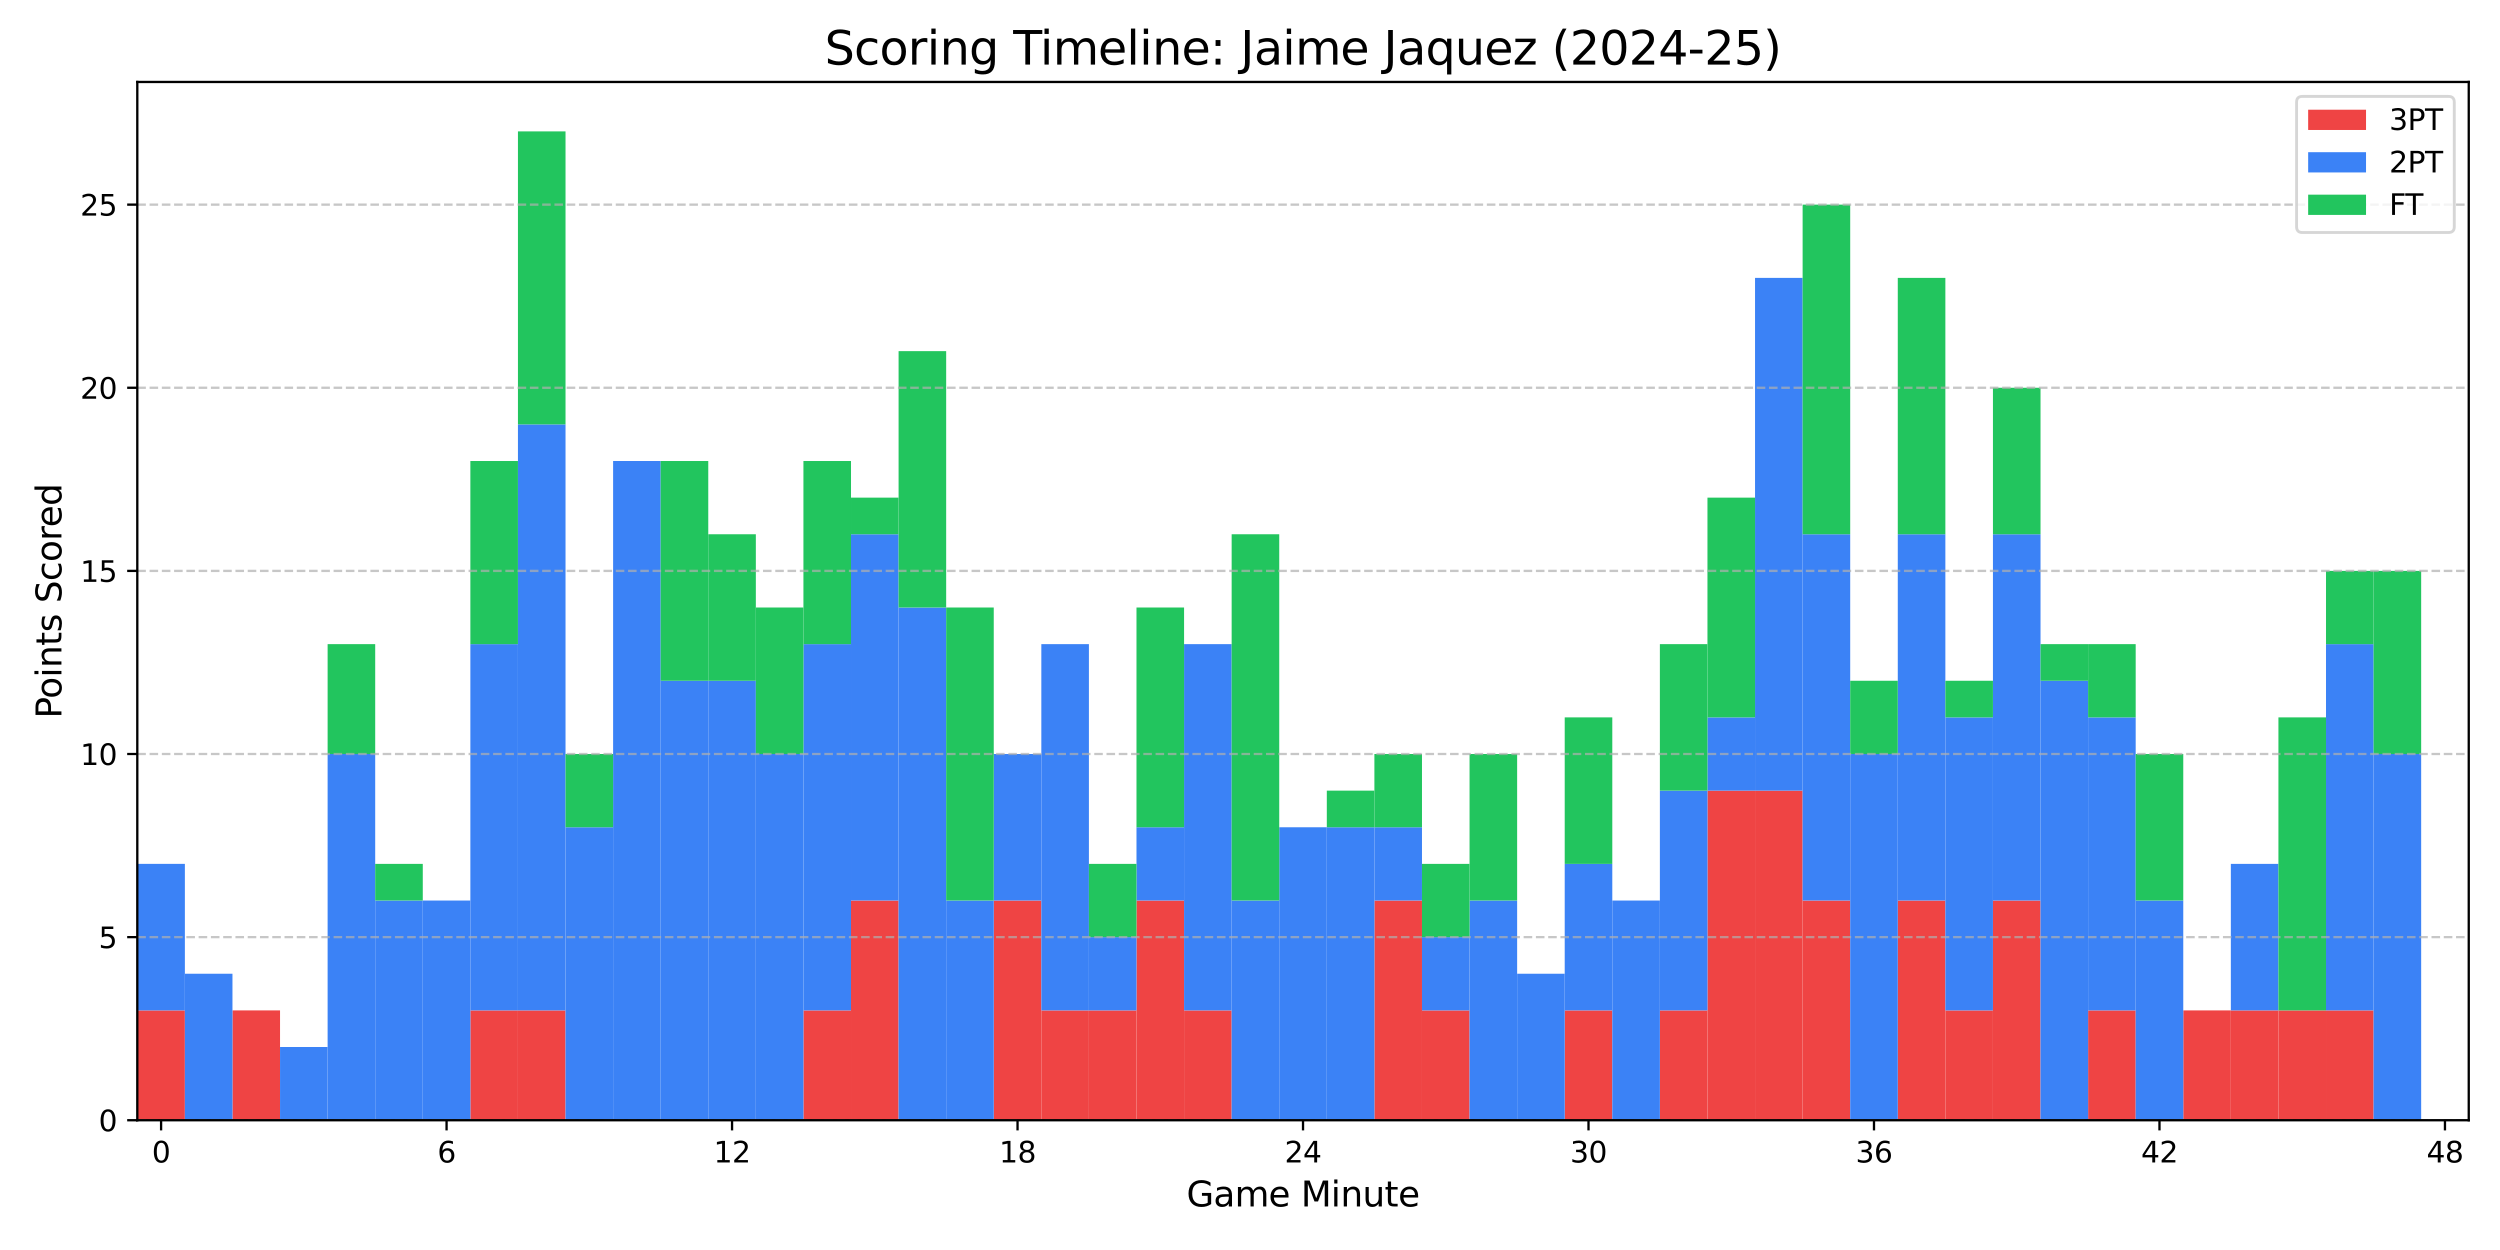 <?xml version="1.0" encoding="utf-8" standalone="no"?>
<!DOCTYPE svg PUBLIC "-//W3C//DTD SVG 1.1//EN"
  "http://www.w3.org/Graphics/SVG/1.1/DTD/svg11.dtd">
<svg xmlns:xlink="http://www.w3.org/1999/xlink" width="864pt" height="432pt" viewBox="0 0 864 432" xmlns="http://www.w3.org/2000/svg" version="1.1">
 <defs>
  <style type="text/css">*{stroke-linejoin: round; stroke-linecap: butt}</style>
 </defs>
 <g id="figure_1">
  <g id="patch_1">
   <path d="M 0 432 
L 864 432 
L 864 0 
L 0 0 
z
" style="fill: #ffffff"/>
  </g>
  <g id="axes_1">
   <g id="patch_2">
    <path d="M 47.45 387.16 
L 853.2 387.16 
L 853.2 28.32 
L 47.45 28.32 
z
" style="fill: #ffffff"/>
   </g>
   <g id="patch_3">
    <path d="M 47.45 387.16 
L 63.894 387.16 
L 63.894 349.188 
L 47.45 349.188 
z
" clip-path="url(#p877a086528)" style="fill: #ef4444"/>
   </g>
   <g id="patch_4">
    <path d="M 63.894 387.16 
L 80.338 387.16 
L 80.338 387.16 
L 63.894 387.16 
z
" clip-path="url(#p877a086528)" style="fill: #ef4444"/>
   </g>
   <g id="patch_5">
    <path d="M 80.338 387.16 
L 96.782 387.16 
L 96.782 349.188 
L 80.338 349.188 
z
" clip-path="url(#p877a086528)" style="fill: #ef4444"/>
   </g>
   <g id="patch_6">
    <path d="M 96.782 387.16 
L 113.226 387.16 
L 113.226 387.16 
L 96.782 387.16 
z
" clip-path="url(#p877a086528)" style="fill: #ef4444"/>
   </g>
   <g id="patch_7">
    <path d="M 113.226 387.16 
L 129.669 387.16 
L 129.669 387.16 
L 113.226 387.16 
z
" clip-path="url(#p877a086528)" style="fill: #ef4444"/>
   </g>
   <g id="patch_8">
    <path d="M 129.669 387.16 
L 146.113 387.16 
L 146.113 387.16 
L 129.669 387.16 
z
" clip-path="url(#p877a086528)" style="fill: #ef4444"/>
   </g>
   <g id="patch_9">
    <path d="M 146.113 387.16 
L 162.557 387.16 
L 162.557 387.16 
L 146.113 387.16 
z
" clip-path="url(#p877a086528)" style="fill: #ef4444"/>
   </g>
   <g id="patch_10">
    <path d="M 162.557 387.16 
L 179.001 387.16 
L 179.001 349.188 
L 162.557 349.188 
z
" clip-path="url(#p877a086528)" style="fill: #ef4444"/>
   </g>
   <g id="patch_11">
    <path d="M 179.001 387.16 
L 195.445 387.16 
L 195.445 349.188 
L 179.001 349.188 
z
" clip-path="url(#p877a086528)" style="fill: #ef4444"/>
   </g>
   <g id="patch_12">
    <path d="M 195.445 387.16 
L 211.889 387.16 
L 211.889 387.16 
L 195.445 387.16 
z
" clip-path="url(#p877a086528)" style="fill: #ef4444"/>
   </g>
   <g id="patch_13">
    <path d="M 211.889 387.16 
L 228.333 387.16 
L 228.333 387.16 
L 211.889 387.16 
z
" clip-path="url(#p877a086528)" style="fill: #ef4444"/>
   </g>
   <g id="patch_14">
    <path d="M 228.333 387.16 
L 244.777 387.16 
L 244.777 387.16 
L 228.333 387.16 
z
" clip-path="url(#p877a086528)" style="fill: #ef4444"/>
   </g>
   <g id="patch_15">
    <path d="M 244.777 387.16 
L 261.22 387.16 
L 261.22 387.16 
L 244.777 387.16 
z
" clip-path="url(#p877a086528)" style="fill: #ef4444"/>
   </g>
   <g id="patch_16">
    <path d="M 261.22 387.16 
L 277.664 387.16 
L 277.664 387.16 
L 261.22 387.16 
z
" clip-path="url(#p877a086528)" style="fill: #ef4444"/>
   </g>
   <g id="patch_17">
    <path d="M 277.664 387.16 
L 294.108 387.16 
L 294.108 349.188 
L 277.664 349.188 
z
" clip-path="url(#p877a086528)" style="fill: #ef4444"/>
   </g>
   <g id="patch_18">
    <path d="M 294.108 387.16 
L 310.552 387.16 
L 310.552 311.215 
L 294.108 311.215 
z
" clip-path="url(#p877a086528)" style="fill: #ef4444"/>
   </g>
   <g id="patch_19">
    <path d="M 310.552 387.16 
L 326.996 387.16 
L 326.996 387.16 
L 310.552 387.16 
z
" clip-path="url(#p877a086528)" style="fill: #ef4444"/>
   </g>
   <g id="patch_20">
    <path d="M 326.996 387.16 
L 343.44 387.16 
L 343.44 387.16 
L 326.996 387.16 
z
" clip-path="url(#p877a086528)" style="fill: #ef4444"/>
   </g>
   <g id="patch_21">
    <path d="M 343.44 387.16 
L 359.884 387.16 
L 359.884 311.215 
L 343.44 311.215 
z
" clip-path="url(#p877a086528)" style="fill: #ef4444"/>
   </g>
   <g id="patch_22">
    <path d="M 359.884 387.16 
L 376.328 387.16 
L 376.328 349.188 
L 359.884 349.188 
z
" clip-path="url(#p877a086528)" style="fill: #ef4444"/>
   </g>
   <g id="patch_23">
    <path d="M 376.328 387.16 
L 392.771 387.16 
L 392.771 349.188 
L 376.328 349.188 
z
" clip-path="url(#p877a086528)" style="fill: #ef4444"/>
   </g>
   <g id="patch_24">
    <path d="M 392.771 387.16 
L 409.215 387.16 
L 409.215 311.215 
L 392.771 311.215 
z
" clip-path="url(#p877a086528)" style="fill: #ef4444"/>
   </g>
   <g id="patch_25">
    <path d="M 409.215 387.16 
L 425.659 387.16 
L 425.659 349.188 
L 409.215 349.188 
z
" clip-path="url(#p877a086528)" style="fill: #ef4444"/>
   </g>
   <g id="patch_26">
    <path d="M 425.659 387.16 
L 442.103 387.16 
L 442.103 387.16 
L 425.659 387.16 
z
" clip-path="url(#p877a086528)" style="fill: #ef4444"/>
   </g>
   <g id="patch_27">
    <path d="M 442.103 387.16 
L 458.547 387.16 
L 458.547 387.16 
L 442.103 387.16 
z
" clip-path="url(#p877a086528)" style="fill: #ef4444"/>
   </g>
   <g id="patch_28">
    <path d="M 458.547 387.16 
L 474.991 387.16 
L 474.991 387.16 
L 458.547 387.16 
z
" clip-path="url(#p877a086528)" style="fill: #ef4444"/>
   </g>
   <g id="patch_29">
    <path d="M 474.991 387.16 
L 491.435 387.16 
L 491.435 311.215 
L 474.991 311.215 
z
" clip-path="url(#p877a086528)" style="fill: #ef4444"/>
   </g>
   <g id="patch_30">
    <path d="M 491.435 387.16 
L 507.879 387.16 
L 507.879 349.188 
L 491.435 349.188 
z
" clip-path="url(#p877a086528)" style="fill: #ef4444"/>
   </g>
   <g id="patch_31">
    <path d="M 507.879 387.16 
L 524.322 387.16 
L 524.322 387.16 
L 507.879 387.16 
z
" clip-path="url(#p877a086528)" style="fill: #ef4444"/>
   </g>
   <g id="patch_32">
    <path d="M 524.322 387.16 
L 540.766 387.16 
L 540.766 387.16 
L 524.322 387.16 
z
" clip-path="url(#p877a086528)" style="fill: #ef4444"/>
   </g>
   <g id="patch_33">
    <path d="M 540.766 387.16 
L 557.21 387.16 
L 557.21 349.188 
L 540.766 349.188 
z
" clip-path="url(#p877a086528)" style="fill: #ef4444"/>
   </g>
   <g id="patch_34">
    <path d="M 557.21 387.16 
L 573.654 387.16 
L 573.654 387.16 
L 557.21 387.16 
z
" clip-path="url(#p877a086528)" style="fill: #ef4444"/>
   </g>
   <g id="patch_35">
    <path d="M 573.654 387.16 
L 590.098 387.16 
L 590.098 349.188 
L 573.654 349.188 
z
" clip-path="url(#p877a086528)" style="fill: #ef4444"/>
   </g>
   <g id="patch_36">
    <path d="M 590.098 387.16 
L 606.542 387.16 
L 606.542 273.243 
L 590.098 273.243 
z
" clip-path="url(#p877a086528)" style="fill: #ef4444"/>
   </g>
   <g id="patch_37">
    <path d="M 606.542 387.16 
L 622.986 387.16 
L 622.986 273.243 
L 606.542 273.243 
z
" clip-path="url(#p877a086528)" style="fill: #ef4444"/>
   </g>
   <g id="patch_38">
    <path d="M 622.986 387.16 
L 639.43 387.16 
L 639.43 311.215 
L 622.986 311.215 
z
" clip-path="url(#p877a086528)" style="fill: #ef4444"/>
   </g>
   <g id="patch_39">
    <path d="M 639.43 387.16 
L 655.873 387.16 
L 655.873 387.16 
L 639.43 387.16 
z
" clip-path="url(#p877a086528)" style="fill: #ef4444"/>
   </g>
   <g id="patch_40">
    <path d="M 655.873 387.16 
L 672.317 387.16 
L 672.317 311.215 
L 655.873 311.215 
z
" clip-path="url(#p877a086528)" style="fill: #ef4444"/>
   </g>
   <g id="patch_41">
    <path d="M 672.317 387.16 
L 688.761 387.16 
L 688.761 349.188 
L 672.317 349.188 
z
" clip-path="url(#p877a086528)" style="fill: #ef4444"/>
   </g>
   <g id="patch_42">
    <path d="M 688.761 387.16 
L 705.205 387.16 
L 705.205 311.215 
L 688.761 311.215 
z
" clip-path="url(#p877a086528)" style="fill: #ef4444"/>
   </g>
   <g id="patch_43">
    <path d="M 705.205 387.16 
L 721.649 387.16 
L 721.649 387.16 
L 705.205 387.16 
z
" clip-path="url(#p877a086528)" style="fill: #ef4444"/>
   </g>
   <g id="patch_44">
    <path d="M 721.649 387.16 
L 738.093 387.16 
L 738.093 349.188 
L 721.649 349.188 
z
" clip-path="url(#p877a086528)" style="fill: #ef4444"/>
   </g>
   <g id="patch_45">
    <path d="M 738.093 387.16 
L 754.537 387.16 
L 754.537 387.16 
L 738.093 387.16 
z
" clip-path="url(#p877a086528)" style="fill: #ef4444"/>
   </g>
   <g id="patch_46">
    <path d="M 754.537 387.16 
L 770.981 387.16 
L 770.981 349.188 
L 754.537 349.188 
z
" clip-path="url(#p877a086528)" style="fill: #ef4444"/>
   </g>
   <g id="patch_47">
    <path d="M 770.981 387.16 
L 787.424 387.16 
L 787.424 349.188 
L 770.981 349.188 
z
" clip-path="url(#p877a086528)" style="fill: #ef4444"/>
   </g>
   <g id="patch_48">
    <path d="M 787.424 387.16 
L 803.868 387.16 
L 803.868 349.188 
L 787.424 349.188 
z
" clip-path="url(#p877a086528)" style="fill: #ef4444"/>
   </g>
   <g id="patch_49">
    <path d="M 803.868 387.16 
L 820.312 387.16 
L 820.312 349.188 
L 803.868 349.188 
z
" clip-path="url(#p877a086528)" style="fill: #ef4444"/>
   </g>
   <g id="patch_50">
    <path d="M 820.312 387.16 
L 836.756 387.16 
L 836.756 387.16 
L 820.312 387.16 
z
" clip-path="url(#p877a086528)" style="fill: #ef4444"/>
   </g>
   <g id="patch_51">
    <path d="M 47.45 349.188 
L 63.894 349.188 
L 63.894 298.558 
L 47.45 298.558 
z
" clip-path="url(#p877a086528)" style="fill: #3b82f6"/>
   </g>
   <g id="patch_52">
    <path d="M 63.894 387.16 
L 80.338 387.16 
L 80.338 336.53 
L 63.894 336.53 
z
" clip-path="url(#p877a086528)" style="fill: #3b82f6"/>
   </g>
   <g id="patch_53">
    <path d="M 80.338 349.188 
L 96.782 349.188 
L 96.782 349.188 
L 80.338 349.188 
z
" clip-path="url(#p877a086528)" style="fill: #3b82f6"/>
   </g>
   <g id="patch_54">
    <path d="M 96.782 387.16 
L 113.226 387.16 
L 113.226 361.845 
L 96.782 361.845 
z
" clip-path="url(#p877a086528)" style="fill: #3b82f6"/>
   </g>
   <g id="patch_55">
    <path d="M 113.226 387.16 
L 129.669 387.16 
L 129.669 260.585 
L 113.226 260.585 
z
" clip-path="url(#p877a086528)" style="fill: #3b82f6"/>
   </g>
   <g id="patch_56">
    <path d="M 129.669 387.16 
L 146.113 387.16 
L 146.113 311.215 
L 129.669 311.215 
z
" clip-path="url(#p877a086528)" style="fill: #3b82f6"/>
   </g>
   <g id="patch_57">
    <path d="M 146.113 387.16 
L 162.557 387.16 
L 162.557 311.215 
L 146.113 311.215 
z
" clip-path="url(#p877a086528)" style="fill: #3b82f6"/>
   </g>
   <g id="patch_58">
    <path d="M 162.557 349.188 
L 179.001 349.188 
L 179.001 222.613 
L 162.557 222.613 
z
" clip-path="url(#p877a086528)" style="fill: #3b82f6"/>
   </g>
   <g id="patch_59">
    <path d="M 179.001 349.188 
L 195.445 349.188 
L 195.445 146.668 
L 179.001 146.668 
z
" clip-path="url(#p877a086528)" style="fill: #3b82f6"/>
   </g>
   <g id="patch_60">
    <path d="M 195.445 387.16 
L 211.889 387.16 
L 211.889 285.9 
L 195.445 285.9 
z
" clip-path="url(#p877a086528)" style="fill: #3b82f6"/>
   </g>
   <g id="patch_61">
    <path d="M 211.889 387.16 
L 228.333 387.16 
L 228.333 159.325 
L 211.889 159.325 
z
" clip-path="url(#p877a086528)" style="fill: #3b82f6"/>
   </g>
   <g id="patch_62">
    <path d="M 228.333 387.16 
L 244.777 387.16 
L 244.777 235.27 
L 228.333 235.27 
z
" clip-path="url(#p877a086528)" style="fill: #3b82f6"/>
   </g>
   <g id="patch_63">
    <path d="M 244.777 387.16 
L 261.22 387.16 
L 261.22 235.27 
L 244.777 235.27 
z
" clip-path="url(#p877a086528)" style="fill: #3b82f6"/>
   </g>
   <g id="patch_64">
    <path d="M 261.22 387.16 
L 277.664 387.16 
L 277.664 260.585 
L 261.22 260.585 
z
" clip-path="url(#p877a086528)" style="fill: #3b82f6"/>
   </g>
   <g id="patch_65">
    <path d="M 277.664 349.188 
L 294.108 349.188 
L 294.108 222.613 
L 277.664 222.613 
z
" clip-path="url(#p877a086528)" style="fill: #3b82f6"/>
   </g>
   <g id="patch_66">
    <path d="M 294.108 311.215 
L 310.552 311.215 
L 310.552 184.64 
L 294.108 184.64 
z
" clip-path="url(#p877a086528)" style="fill: #3b82f6"/>
   </g>
   <g id="patch_67">
    <path d="M 310.552 387.16 
L 326.996 387.16 
L 326.996 209.955 
L 310.552 209.955 
z
" clip-path="url(#p877a086528)" style="fill: #3b82f6"/>
   </g>
   <g id="patch_68">
    <path d="M 326.996 387.16 
L 343.44 387.16 
L 343.44 311.215 
L 326.996 311.215 
z
" clip-path="url(#p877a086528)" style="fill: #3b82f6"/>
   </g>
   <g id="patch_69">
    <path d="M 343.44 311.215 
L 359.884 311.215 
L 359.884 260.585 
L 343.44 260.585 
z
" clip-path="url(#p877a086528)" style="fill: #3b82f6"/>
   </g>
   <g id="patch_70">
    <path d="M 359.884 349.188 
L 376.328 349.188 
L 376.328 222.613 
L 359.884 222.613 
z
" clip-path="url(#p877a086528)" style="fill: #3b82f6"/>
   </g>
   <g id="patch_71">
    <path d="M 376.328 349.188 
L 392.771 349.188 
L 392.771 323.873 
L 376.328 323.873 
z
" clip-path="url(#p877a086528)" style="fill: #3b82f6"/>
   </g>
   <g id="patch_72">
    <path d="M 392.771 311.215 
L 409.215 311.215 
L 409.215 285.9 
L 392.771 285.9 
z
" clip-path="url(#p877a086528)" style="fill: #3b82f6"/>
   </g>
   <g id="patch_73">
    <path d="M 409.215 349.188 
L 425.659 349.188 
L 425.659 222.613 
L 409.215 222.613 
z
" clip-path="url(#p877a086528)" style="fill: #3b82f6"/>
   </g>
   <g id="patch_74">
    <path d="M 425.659 387.16 
L 442.103 387.16 
L 442.103 311.215 
L 425.659 311.215 
z
" clip-path="url(#p877a086528)" style="fill: #3b82f6"/>
   </g>
   <g id="patch_75">
    <path d="M 442.103 387.16 
L 458.547 387.16 
L 458.547 285.9 
L 442.103 285.9 
z
" clip-path="url(#p877a086528)" style="fill: #3b82f6"/>
   </g>
   <g id="patch_76">
    <path d="M 458.547 387.16 
L 474.991 387.16 
L 474.991 285.9 
L 458.547 285.9 
z
" clip-path="url(#p877a086528)" style="fill: #3b82f6"/>
   </g>
   <g id="patch_77">
    <path d="M 474.991 311.215 
L 491.435 311.215 
L 491.435 285.9 
L 474.991 285.9 
z
" clip-path="url(#p877a086528)" style="fill: #3b82f6"/>
   </g>
   <g id="patch_78">
    <path d="M 491.435 349.188 
L 507.879 349.188 
L 507.879 323.873 
L 491.435 323.873 
z
" clip-path="url(#p877a086528)" style="fill: #3b82f6"/>
   </g>
   <g id="patch_79">
    <path d="M 507.879 387.16 
L 524.322 387.16 
L 524.322 311.215 
L 507.879 311.215 
z
" clip-path="url(#p877a086528)" style="fill: #3b82f6"/>
   </g>
   <g id="patch_80">
    <path d="M 524.322 387.16 
L 540.766 387.16 
L 540.766 336.53 
L 524.322 336.53 
z
" clip-path="url(#p877a086528)" style="fill: #3b82f6"/>
   </g>
   <g id="patch_81">
    <path d="M 540.766 349.188 
L 557.21 349.188 
L 557.21 298.558 
L 540.766 298.558 
z
" clip-path="url(#p877a086528)" style="fill: #3b82f6"/>
   </g>
   <g id="patch_82">
    <path d="M 557.21 387.16 
L 573.654 387.16 
L 573.654 311.215 
L 557.21 311.215 
z
" clip-path="url(#p877a086528)" style="fill: #3b82f6"/>
   </g>
   <g id="patch_83">
    <path d="M 573.654 349.188 
L 590.098 349.188 
L 590.098 273.243 
L 573.654 273.243 
z
" clip-path="url(#p877a086528)" style="fill: #3b82f6"/>
   </g>
   <g id="patch_84">
    <path d="M 590.098 273.243 
L 606.542 273.243 
L 606.542 247.928 
L 590.098 247.928 
z
" clip-path="url(#p877a086528)" style="fill: #3b82f6"/>
   </g>
   <g id="patch_85">
    <path d="M 606.542 273.243 
L 622.986 273.243 
L 622.986 96.038 
L 606.542 96.038 
z
" clip-path="url(#p877a086528)" style="fill: #3b82f6"/>
   </g>
   <g id="patch_86">
    <path d="M 622.986 311.215 
L 639.43 311.215 
L 639.43 184.64 
L 622.986 184.64 
z
" clip-path="url(#p877a086528)" style="fill: #3b82f6"/>
   </g>
   <g id="patch_87">
    <path d="M 639.43 387.16 
L 655.873 387.16 
L 655.873 260.585 
L 639.43 260.585 
z
" clip-path="url(#p877a086528)" style="fill: #3b82f6"/>
   </g>
   <g id="patch_88">
    <path d="M 655.873 311.215 
L 672.317 311.215 
L 672.317 184.64 
L 655.873 184.64 
z
" clip-path="url(#p877a086528)" style="fill: #3b82f6"/>
   </g>
   <g id="patch_89">
    <path d="M 672.317 349.188 
L 688.761 349.188 
L 688.761 247.928 
L 672.317 247.928 
z
" clip-path="url(#p877a086528)" style="fill: #3b82f6"/>
   </g>
   <g id="patch_90">
    <path d="M 688.761 311.215 
L 705.205 311.215 
L 705.205 184.64 
L 688.761 184.64 
z
" clip-path="url(#p877a086528)" style="fill: #3b82f6"/>
   </g>
   <g id="patch_91">
    <path d="M 705.205 387.16 
L 721.649 387.16 
L 721.649 235.27 
L 705.205 235.27 
z
" clip-path="url(#p877a086528)" style="fill: #3b82f6"/>
   </g>
   <g id="patch_92">
    <path d="M 721.649 349.188 
L 738.093 349.188 
L 738.093 247.928 
L 721.649 247.928 
z
" clip-path="url(#p877a086528)" style="fill: #3b82f6"/>
   </g>
   <g id="patch_93">
    <path d="M 738.093 387.16 
L 754.537 387.16 
L 754.537 311.215 
L 738.093 311.215 
z
" clip-path="url(#p877a086528)" style="fill: #3b82f6"/>
   </g>
   <g id="patch_94">
    <path d="M 754.537 349.188 
L 770.981 349.188 
L 770.981 349.188 
L 754.537 349.188 
z
" clip-path="url(#p877a086528)" style="fill: #3b82f6"/>
   </g>
   <g id="patch_95">
    <path d="M 770.981 349.188 
L 787.424 349.188 
L 787.424 298.558 
L 770.981 298.558 
z
" clip-path="url(#p877a086528)" style="fill: #3b82f6"/>
   </g>
   <g id="patch_96">
    <path d="M 787.424 349.188 
L 803.868 349.188 
L 803.868 349.188 
L 787.424 349.188 
z
" clip-path="url(#p877a086528)" style="fill: #3b82f6"/>
   </g>
   <g id="patch_97">
    <path d="M 803.868 349.188 
L 820.312 349.188 
L 820.312 222.613 
L 803.868 222.613 
z
" clip-path="url(#p877a086528)" style="fill: #3b82f6"/>
   </g>
   <g id="patch_98">
    <path d="M 820.312 387.16 
L 836.756 387.16 
L 836.756 260.585 
L 820.312 260.585 
z
" clip-path="url(#p877a086528)" style="fill: #3b82f6"/>
   </g>
   <g id="patch_99">
    <path d="M 47.45 298.558 
L 63.894 298.558 
L 63.894 298.558 
L 47.45 298.558 
z
" clip-path="url(#p877a086528)" style="fill: #22c55e"/>
   </g>
   <g id="patch_100">
    <path d="M 63.894 336.53 
L 80.338 336.53 
L 80.338 336.53 
L 63.894 336.53 
z
" clip-path="url(#p877a086528)" style="fill: #22c55e"/>
   </g>
   <g id="patch_101">
    <path d="M 80.338 349.188 
L 96.782 349.188 
L 96.782 349.188 
L 80.338 349.188 
z
" clip-path="url(#p877a086528)" style="fill: #22c55e"/>
   </g>
   <g id="patch_102">
    <path d="M 96.782 361.845 
L 113.226 361.845 
L 113.226 361.845 
L 96.782 361.845 
z
" clip-path="url(#p877a086528)" style="fill: #22c55e"/>
   </g>
   <g id="patch_103">
    <path d="M 113.226 260.585 
L 129.669 260.585 
L 129.669 222.613 
L 113.226 222.613 
z
" clip-path="url(#p877a086528)" style="fill: #22c55e"/>
   </g>
   <g id="patch_104">
    <path d="M 129.669 311.215 
L 146.113 311.215 
L 146.113 298.558 
L 129.669 298.558 
z
" clip-path="url(#p877a086528)" style="fill: #22c55e"/>
   </g>
   <g id="patch_105">
    <path d="M 146.113 311.215 
L 162.557 311.215 
L 162.557 311.215 
L 146.113 311.215 
z
" clip-path="url(#p877a086528)" style="fill: #22c55e"/>
   </g>
   <g id="patch_106">
    <path d="M 162.557 222.613 
L 179.001 222.613 
L 179.001 159.325 
L 162.557 159.325 
z
" clip-path="url(#p877a086528)" style="fill: #22c55e"/>
   </g>
   <g id="patch_107">
    <path d="M 179.001 146.668 
L 195.445 146.668 
L 195.445 45.408 
L 179.001 45.408 
z
" clip-path="url(#p877a086528)" style="fill: #22c55e"/>
   </g>
   <g id="patch_108">
    <path d="M 195.445 285.9 
L 211.889 285.9 
L 211.889 260.585 
L 195.445 260.585 
z
" clip-path="url(#p877a086528)" style="fill: #22c55e"/>
   </g>
   <g id="patch_109">
    <path d="M 211.889 159.325 
L 228.333 159.325 
L 228.333 159.325 
L 211.889 159.325 
z
" clip-path="url(#p877a086528)" style="fill: #22c55e"/>
   </g>
   <g id="patch_110">
    <path d="M 228.333 235.27 
L 244.777 235.27 
L 244.777 159.325 
L 228.333 159.325 
z
" clip-path="url(#p877a086528)" style="fill: #22c55e"/>
   </g>
   <g id="patch_111">
    <path d="M 244.777 235.27 
L 261.22 235.27 
L 261.22 184.64 
L 244.777 184.64 
z
" clip-path="url(#p877a086528)" style="fill: #22c55e"/>
   </g>
   <g id="patch_112">
    <path d="M 261.22 260.585 
L 277.664 260.585 
L 277.664 209.955 
L 261.22 209.955 
z
" clip-path="url(#p877a086528)" style="fill: #22c55e"/>
   </g>
   <g id="patch_113">
    <path d="M 277.664 222.613 
L 294.108 222.613 
L 294.108 159.325 
L 277.664 159.325 
z
" clip-path="url(#p877a086528)" style="fill: #22c55e"/>
   </g>
   <g id="patch_114">
    <path d="M 294.108 184.64 
L 310.552 184.64 
L 310.552 171.983 
L 294.108 171.983 
z
" clip-path="url(#p877a086528)" style="fill: #22c55e"/>
   </g>
   <g id="patch_115">
    <path d="M 310.552 209.955 
L 326.996 209.955 
L 326.996 121.353 
L 310.552 121.353 
z
" clip-path="url(#p877a086528)" style="fill: #22c55e"/>
   </g>
   <g id="patch_116">
    <path d="M 326.996 311.215 
L 343.44 311.215 
L 343.44 209.955 
L 326.996 209.955 
z
" clip-path="url(#p877a086528)" style="fill: #22c55e"/>
   </g>
   <g id="patch_117">
    <path d="M 343.44 260.585 
L 359.884 260.585 
L 359.884 260.585 
L 343.44 260.585 
z
" clip-path="url(#p877a086528)" style="fill: #22c55e"/>
   </g>
   <g id="patch_118">
    <path d="M 359.884 222.613 
L 376.328 222.613 
L 376.328 222.613 
L 359.884 222.613 
z
" clip-path="url(#p877a086528)" style="fill: #22c55e"/>
   </g>
   <g id="patch_119">
    <path d="M 376.328 323.873 
L 392.771 323.873 
L 392.771 298.558 
L 376.328 298.558 
z
" clip-path="url(#p877a086528)" style="fill: #22c55e"/>
   </g>
   <g id="patch_120">
    <path d="M 392.771 285.9 
L 409.215 285.9 
L 409.215 209.955 
L 392.771 209.955 
z
" clip-path="url(#p877a086528)" style="fill: #22c55e"/>
   </g>
   <g id="patch_121">
    <path d="M 409.215 222.613 
L 425.659 222.613 
L 425.659 222.613 
L 409.215 222.613 
z
" clip-path="url(#p877a086528)" style="fill: #22c55e"/>
   </g>
   <g id="patch_122">
    <path d="M 425.659 311.215 
L 442.103 311.215 
L 442.103 184.64 
L 425.659 184.64 
z
" clip-path="url(#p877a086528)" style="fill: #22c55e"/>
   </g>
   <g id="patch_123">
    <path d="M 442.103 285.9 
L 458.547 285.9 
L 458.547 285.9 
L 442.103 285.9 
z
" clip-path="url(#p877a086528)" style="fill: #22c55e"/>
   </g>
   <g id="patch_124">
    <path d="M 458.547 285.9 
L 474.991 285.9 
L 474.991 273.243 
L 458.547 273.243 
z
" clip-path="url(#p877a086528)" style="fill: #22c55e"/>
   </g>
   <g id="patch_125">
    <path d="M 474.991 285.9 
L 491.435 285.9 
L 491.435 260.585 
L 474.991 260.585 
z
" clip-path="url(#p877a086528)" style="fill: #22c55e"/>
   </g>
   <g id="patch_126">
    <path d="M 491.435 323.873 
L 507.879 323.873 
L 507.879 298.558 
L 491.435 298.558 
z
" clip-path="url(#p877a086528)" style="fill: #22c55e"/>
   </g>
   <g id="patch_127">
    <path d="M 507.879 311.215 
L 524.322 311.215 
L 524.322 260.585 
L 507.879 260.585 
z
" clip-path="url(#p877a086528)" style="fill: #22c55e"/>
   </g>
   <g id="patch_128">
    <path d="M 524.322 336.53 
L 540.766 336.53 
L 540.766 336.53 
L 524.322 336.53 
z
" clip-path="url(#p877a086528)" style="fill: #22c55e"/>
   </g>
   <g id="patch_129">
    <path d="M 540.766 298.558 
L 557.21 298.558 
L 557.21 247.928 
L 540.766 247.928 
z
" clip-path="url(#p877a086528)" style="fill: #22c55e"/>
   </g>
   <g id="patch_130">
    <path d="M 557.21 311.215 
L 573.654 311.215 
L 573.654 311.215 
L 557.21 311.215 
z
" clip-path="url(#p877a086528)" style="fill: #22c55e"/>
   </g>
   <g id="patch_131">
    <path d="M 573.654 273.243 
L 590.098 273.243 
L 590.098 222.613 
L 573.654 222.613 
z
" clip-path="url(#p877a086528)" style="fill: #22c55e"/>
   </g>
   <g id="patch_132">
    <path d="M 590.098 247.928 
L 606.542 247.928 
L 606.542 171.983 
L 590.098 171.983 
z
" clip-path="url(#p877a086528)" style="fill: #22c55e"/>
   </g>
   <g id="patch_133">
    <path d="M 606.542 96.038 
L 622.986 96.038 
L 622.986 96.038 
L 606.542 96.038 
z
" clip-path="url(#p877a086528)" style="fill: #22c55e"/>
   </g>
   <g id="patch_134">
    <path d="M 622.986 184.64 
L 639.43 184.64 
L 639.43 70.723 
L 622.986 70.723 
z
" clip-path="url(#p877a086528)" style="fill: #22c55e"/>
   </g>
   <g id="patch_135">
    <path d="M 639.43 260.585 
L 655.873 260.585 
L 655.873 235.27 
L 639.43 235.27 
z
" clip-path="url(#p877a086528)" style="fill: #22c55e"/>
   </g>
   <g id="patch_136">
    <path d="M 655.873 184.64 
L 672.317 184.64 
L 672.317 96.038 
L 655.873 96.038 
z
" clip-path="url(#p877a086528)" style="fill: #22c55e"/>
   </g>
   <g id="patch_137">
    <path d="M 672.317 247.928 
L 688.761 247.928 
L 688.761 235.27 
L 672.317 235.27 
z
" clip-path="url(#p877a086528)" style="fill: #22c55e"/>
   </g>
   <g id="patch_138">
    <path d="M 688.761 184.64 
L 705.205 184.64 
L 705.205 134.01 
L 688.761 134.01 
z
" clip-path="url(#p877a086528)" style="fill: #22c55e"/>
   </g>
   <g id="patch_139">
    <path d="M 705.205 235.27 
L 721.649 235.27 
L 721.649 222.613 
L 705.205 222.613 
z
" clip-path="url(#p877a086528)" style="fill: #22c55e"/>
   </g>
   <g id="patch_140">
    <path d="M 721.649 247.928 
L 738.093 247.928 
L 738.093 222.613 
L 721.649 222.613 
z
" clip-path="url(#p877a086528)" style="fill: #22c55e"/>
   </g>
   <g id="patch_141">
    <path d="M 738.093 311.215 
L 754.537 311.215 
L 754.537 260.585 
L 738.093 260.585 
z
" clip-path="url(#p877a086528)" style="fill: #22c55e"/>
   </g>
   <g id="patch_142">
    <path d="M 754.537 349.188 
L 770.981 349.188 
L 770.981 349.188 
L 754.537 349.188 
z
" clip-path="url(#p877a086528)" style="fill: #22c55e"/>
   </g>
   <g id="patch_143">
    <path d="M 770.981 298.558 
L 787.424 298.558 
L 787.424 298.558 
L 770.981 298.558 
z
" clip-path="url(#p877a086528)" style="fill: #22c55e"/>
   </g>
   <g id="patch_144">
    <path d="M 787.424 349.188 
L 803.868 349.188 
L 803.868 247.928 
L 787.424 247.928 
z
" clip-path="url(#p877a086528)" style="fill: #22c55e"/>
   </g>
   <g id="patch_145">
    <path d="M 803.868 222.613 
L 820.312 222.613 
L 820.312 197.298 
L 803.868 197.298 
z
" clip-path="url(#p877a086528)" style="fill: #22c55e"/>
   </g>
   <g id="patch_146">
    <path d="M 820.312 260.585 
L 836.756 260.585 
L 836.756 197.298 
L 820.312 197.298 
z
" clip-path="url(#p877a086528)" style="fill: #22c55e"/>
   </g>
   <g id="matplotlib.axis_1">
    <g id="xtick_1">
     <g id="line2d_1">
      <defs>
       <path id="md03bf1c021" d="M 0 0 
L 0 3.5 
" style="stroke: #000000; stroke-width: 0.8"/>
      </defs>
      <g>
       <use xlink:href="#md03bf1c021" x="55.672" y="387.16" style="stroke: #000000; stroke-width: 0.8"/>
      </g>
     </g>
     <g id="text_1">
      <!-- 0 -->
      <g transform="translate(52.491 401.758) scale(0.1 -0.1)">
       <defs>
        <path id="DejaVuSans-30" d="M 2034 4250 
Q 1547 4250 1301 3770 
Q 1056 3291 1056 2328 
Q 1056 1369 1301 889 
Q 1547 409 2034 409 
Q 2525 409 2770 889 
Q 3016 1369 3016 2328 
Q 3016 3291 2770 3770 
Q 2525 4250 2034 4250 
z
M 2034 4750 
Q 2819 4750 3233 4129 
Q 3647 3509 3647 2328 
Q 3647 1150 3233 529 
Q 2819 -91 2034 -91 
Q 1250 -91 836 529 
Q 422 1150 422 2328 
Q 422 3509 836 4129 
Q 1250 4750 2034 4750 
z
" transform="scale(0.016)"/>
       </defs>
       <use xlink:href="#DejaVuSans-30"/>
      </g>
     </g>
    </g>
    <g id="xtick_2">
     <g id="line2d_2">
      <g>
       <use xlink:href="#md03bf1c021" x="154.335" y="387.16" style="stroke: #000000; stroke-width: 0.8"/>
      </g>
     </g>
     <g id="text_2">
      <!-- 6 -->
      <g transform="translate(151.154 401.758) scale(0.1 -0.1)">
       <defs>
        <path id="DejaVuSans-36" d="M 2113 2584 
Q 1688 2584 1439 2293 
Q 1191 2003 1191 1497 
Q 1191 994 1439 701 
Q 1688 409 2113 409 
Q 2538 409 2786 701 
Q 3034 994 3034 1497 
Q 3034 2003 2786 2293 
Q 2538 2584 2113 2584 
z
M 3366 4563 
L 3366 3988 
Q 3128 4100 2886 4159 
Q 2644 4219 2406 4219 
Q 1781 4219 1451 3797 
Q 1122 3375 1075 2522 
Q 1259 2794 1537 2939 
Q 1816 3084 2150 3084 
Q 2853 3084 3261 2657 
Q 3669 2231 3669 1497 
Q 3669 778 3244 343 
Q 2819 -91 2113 -91 
Q 1303 -91 875 529 
Q 447 1150 447 2328 
Q 447 3434 972 4092 
Q 1497 4750 2381 4750 
Q 2619 4750 2861 4703 
Q 3103 4656 3366 4563 
z
" transform="scale(0.016)"/>
       </defs>
       <use xlink:href="#DejaVuSans-36"/>
      </g>
     </g>
    </g>
    <g id="xtick_3">
     <g id="line2d_3">
      <g>
       <use xlink:href="#md03bf1c021" x="252.998" y="387.16" style="stroke: #000000; stroke-width: 0.8"/>
      </g>
     </g>
     <g id="text_3">
      <!-- 12 -->
      <g transform="translate(246.636 401.758) scale(0.1 -0.1)">
       <defs>
        <path id="DejaVuSans-31" d="M 794 531 
L 1825 531 
L 1825 4091 
L 703 3866 
L 703 4441 
L 1819 4666 
L 2450 4666 
L 2450 531 
L 3481 531 
L 3481 0 
L 794 0 
L 794 531 
z
" transform="scale(0.016)"/>
        <path id="DejaVuSans-32" d="M 1228 531 
L 3431 531 
L 3431 0 
L 469 0 
L 469 531 
Q 828 903 1448 1529 
Q 2069 2156 2228 2338 
Q 2531 2678 2651 2914 
Q 2772 3150 2772 3378 
Q 2772 3750 2511 3984 
Q 2250 4219 1831 4219 
Q 1534 4219 1204 4116 
Q 875 4013 500 3803 
L 500 4441 
Q 881 4594 1212 4672 
Q 1544 4750 1819 4750 
Q 2544 4750 2975 4387 
Q 3406 4025 3406 3419 
Q 3406 3131 3298 2873 
Q 3191 2616 2906 2266 
Q 2828 2175 2409 1742 
Q 1991 1309 1228 531 
z
" transform="scale(0.016)"/>
       </defs>
       <use xlink:href="#DejaVuSans-31"/>
       <use xlink:href="#DejaVuSans-32" transform="translate(63.623 0)"/>
      </g>
     </g>
    </g>
    <g id="xtick_4">
     <g id="line2d_4">
      <g>
       <use xlink:href="#md03bf1c021" x="351.662" y="387.16" style="stroke: #000000; stroke-width: 0.8"/>
      </g>
     </g>
     <g id="text_4">
      <!-- 18 -->
      <g transform="translate(345.299 401.758) scale(0.1 -0.1)">
       <defs>
        <path id="DejaVuSans-38" d="M 2034 2216 
Q 1584 2216 1326 1975 
Q 1069 1734 1069 1313 
Q 1069 891 1326 650 
Q 1584 409 2034 409 
Q 2484 409 2743 651 
Q 3003 894 3003 1313 
Q 3003 1734 2745 1975 
Q 2488 2216 2034 2216 
z
M 1403 2484 
Q 997 2584 770 2862 
Q 544 3141 544 3541 
Q 544 4100 942 4425 
Q 1341 4750 2034 4750 
Q 2731 4750 3128 4425 
Q 3525 4100 3525 3541 
Q 3525 3141 3298 2862 
Q 3072 2584 2669 2484 
Q 3125 2378 3379 2068 
Q 3634 1759 3634 1313 
Q 3634 634 3220 271 
Q 2806 -91 2034 -91 
Q 1263 -91 848 271 
Q 434 634 434 1313 
Q 434 1759 690 2068 
Q 947 2378 1403 2484 
z
M 1172 3481 
Q 1172 3119 1398 2916 
Q 1625 2713 2034 2713 
Q 2441 2713 2670 2916 
Q 2900 3119 2900 3481 
Q 2900 3844 2670 4047 
Q 2441 4250 2034 4250 
Q 1625 4250 1398 4047 
Q 1172 3844 1172 3481 
z
" transform="scale(0.016)"/>
       </defs>
       <use xlink:href="#DejaVuSans-31"/>
       <use xlink:href="#DejaVuSans-38" transform="translate(63.623 0)"/>
      </g>
     </g>
    </g>
    <g id="xtick_5">
     <g id="line2d_5">
      <g>
       <use xlink:href="#md03bf1c021" x="450.325" y="387.16" style="stroke: #000000; stroke-width: 0.8"/>
      </g>
     </g>
     <g id="text_5">
      <!-- 24 -->
      <g transform="translate(443.962 401.758) scale(0.1 -0.1)">
       <defs>
        <path id="DejaVuSans-34" d="M 2419 4116 
L 825 1625 
L 2419 1625 
L 2419 4116 
z
M 2253 4666 
L 3047 4666 
L 3047 1625 
L 3713 1625 
L 3713 1100 
L 3047 1100 
L 3047 0 
L 2419 0 
L 2419 1100 
L 313 1100 
L 313 1709 
L 2253 4666 
z
" transform="scale(0.016)"/>
       </defs>
       <use xlink:href="#DejaVuSans-32"/>
       <use xlink:href="#DejaVuSans-34" transform="translate(63.623 0)"/>
      </g>
     </g>
    </g>
    <g id="xtick_6">
     <g id="line2d_6">
      <g>
       <use xlink:href="#md03bf1c021" x="548.988" y="387.16" style="stroke: #000000; stroke-width: 0.8"/>
      </g>
     </g>
     <g id="text_6">
      <!-- 30 -->
      <g transform="translate(542.626 401.758) scale(0.1 -0.1)">
       <defs>
        <path id="DejaVuSans-33" d="M 2597 2516 
Q 3050 2419 3304 2112 
Q 3559 1806 3559 1356 
Q 3559 666 3084 287 
Q 2609 -91 1734 -91 
Q 1441 -91 1130 -33 
Q 819 25 488 141 
L 488 750 
Q 750 597 1062 519 
Q 1375 441 1716 441 
Q 2309 441 2620 675 
Q 2931 909 2931 1356 
Q 2931 1769 2642 2001 
Q 2353 2234 1838 2234 
L 1294 2234 
L 1294 2753 
L 1863 2753 
Q 2328 2753 2575 2939 
Q 2822 3125 2822 3475 
Q 2822 3834 2567 4026 
Q 2313 4219 1838 4219 
Q 1578 4219 1281 4162 
Q 984 4106 628 3988 
L 628 4550 
Q 988 4650 1302 4700 
Q 1616 4750 1894 4750 
Q 2613 4750 3031 4423 
Q 3450 4097 3450 3541 
Q 3450 3153 3228 2886 
Q 3006 2619 2597 2516 
z
" transform="scale(0.016)"/>
       </defs>
       <use xlink:href="#DejaVuSans-33"/>
       <use xlink:href="#DejaVuSans-30" transform="translate(63.623 0)"/>
      </g>
     </g>
    </g>
    <g id="xtick_7">
     <g id="line2d_7">
      <g>
       <use xlink:href="#md03bf1c021" x="647.652" y="387.16" style="stroke: #000000; stroke-width: 0.8"/>
      </g>
     </g>
     <g id="text_7">
      <!-- 36 -->
      <g transform="translate(641.289 401.758) scale(0.1 -0.1)">
       <use xlink:href="#DejaVuSans-33"/>
       <use xlink:href="#DejaVuSans-36" transform="translate(63.623 0)"/>
      </g>
     </g>
    </g>
    <g id="xtick_8">
     <g id="line2d_8">
      <g>
       <use xlink:href="#md03bf1c021" x="746.315" y="387.16" style="stroke: #000000; stroke-width: 0.8"/>
      </g>
     </g>
     <g id="text_8">
      <!-- 42 -->
      <g transform="translate(739.952 401.758) scale(0.1 -0.1)">
       <use xlink:href="#DejaVuSans-34"/>
       <use xlink:href="#DejaVuSans-32" transform="translate(63.623 0)"/>
      </g>
     </g>
    </g>
    <g id="xtick_9">
     <g id="line2d_9">
      <g>
       <use xlink:href="#md03bf1c021" x="844.978" y="387.16" style="stroke: #000000; stroke-width: 0.8"/>
      </g>
     </g>
     <g id="text_9">
      <!-- 48 -->
      <g transform="translate(838.616 401.758) scale(0.1 -0.1)">
       <use xlink:href="#DejaVuSans-34"/>
       <use xlink:href="#DejaVuSans-38" transform="translate(63.623 0)"/>
      </g>
     </g>
    </g>
    <g id="text_10">
     <!-- Game Minute -->
     <g transform="translate(410.063 416.956) scale(0.12 -0.12)">
      <defs>
       <path id="DejaVuSans-47" d="M 3809 666 
L 3809 1919 
L 2778 1919 
L 2778 2438 
L 4434 2438 
L 4434 434 
Q 4069 175 3628 42 
Q 3188 -91 2688 -91 
Q 1594 -91 976 548 
Q 359 1188 359 2328 
Q 359 3472 976 4111 
Q 1594 4750 2688 4750 
Q 3144 4750 3555 4637 
Q 3966 4525 4313 4306 
L 4313 3634 
Q 3963 3931 3569 4081 
Q 3175 4231 2741 4231 
Q 1884 4231 1454 3753 
Q 1025 3275 1025 2328 
Q 1025 1384 1454 906 
Q 1884 428 2741 428 
Q 3075 428 3337 486 
Q 3600 544 3809 666 
z
" transform="scale(0.016)"/>
       <path id="DejaVuSans-61" d="M 2194 1759 
Q 1497 1759 1228 1600 
Q 959 1441 959 1056 
Q 959 750 1161 570 
Q 1363 391 1709 391 
Q 2188 391 2477 730 
Q 2766 1069 2766 1631 
L 2766 1759 
L 2194 1759 
z
M 3341 1997 
L 3341 0 
L 2766 0 
L 2766 531 
Q 2569 213 2275 61 
Q 1981 -91 1556 -91 
Q 1019 -91 701 211 
Q 384 513 384 1019 
Q 384 1609 779 1909 
Q 1175 2209 1959 2209 
L 2766 2209 
L 2766 2266 
Q 2766 2663 2505 2880 
Q 2244 3097 1772 3097 
Q 1472 3097 1187 3025 
Q 903 2953 641 2809 
L 641 3341 
Q 956 3463 1253 3523 
Q 1550 3584 1831 3584 
Q 2591 3584 2966 3190 
Q 3341 2797 3341 1997 
z
" transform="scale(0.016)"/>
       <path id="DejaVuSans-6d" d="M 3328 2828 
Q 3544 3216 3844 3400 
Q 4144 3584 4550 3584 
Q 5097 3584 5394 3201 
Q 5691 2819 5691 2113 
L 5691 0 
L 5113 0 
L 5113 2094 
Q 5113 2597 4934 2840 
Q 4756 3084 4391 3084 
Q 3944 3084 3684 2787 
Q 3425 2491 3425 1978 
L 3425 0 
L 2847 0 
L 2847 2094 
Q 2847 2600 2669 2842 
Q 2491 3084 2119 3084 
Q 1678 3084 1418 2786 
Q 1159 2488 1159 1978 
L 1159 0 
L 581 0 
L 581 3500 
L 1159 3500 
L 1159 2956 
Q 1356 3278 1631 3431 
Q 1906 3584 2284 3584 
Q 2666 3584 2933 3390 
Q 3200 3197 3328 2828 
z
" transform="scale(0.016)"/>
       <path id="DejaVuSans-65" d="M 3597 1894 
L 3597 1613 
L 953 1613 
Q 991 1019 1311 708 
Q 1631 397 2203 397 
Q 2534 397 2845 478 
Q 3156 559 3463 722 
L 3463 178 
Q 3153 47 2828 -22 
Q 2503 -91 2169 -91 
Q 1331 -91 842 396 
Q 353 884 353 1716 
Q 353 2575 817 3079 
Q 1281 3584 2069 3584 
Q 2775 3584 3186 3129 
Q 3597 2675 3597 1894 
z
M 3022 2063 
Q 3016 2534 2758 2815 
Q 2500 3097 2075 3097 
Q 1594 3097 1305 2825 
Q 1016 2553 972 2059 
L 3022 2063 
z
" transform="scale(0.016)"/>
       <path id="DejaVuSans-20" transform="scale(0.016)"/>
       <path id="DejaVuSans-4d" d="M 628 4666 
L 1569 4666 
L 2759 1491 
L 3956 4666 
L 4897 4666 
L 4897 0 
L 4281 0 
L 4281 4097 
L 3078 897 
L 2444 897 
L 1241 4097 
L 1241 0 
L 628 0 
L 628 4666 
z
" transform="scale(0.016)"/>
       <path id="DejaVuSans-69" d="M 603 3500 
L 1178 3500 
L 1178 0 
L 603 0 
L 603 3500 
z
M 603 4863 
L 1178 4863 
L 1178 4134 
L 603 4134 
L 603 4863 
z
" transform="scale(0.016)"/>
       <path id="DejaVuSans-6e" d="M 3513 2113 
L 3513 0 
L 2938 0 
L 2938 2094 
Q 2938 2591 2744 2837 
Q 2550 3084 2163 3084 
Q 1697 3084 1428 2787 
Q 1159 2491 1159 1978 
L 1159 0 
L 581 0 
L 581 3500 
L 1159 3500 
L 1159 2956 
Q 1366 3272 1645 3428 
Q 1925 3584 2291 3584 
Q 2894 3584 3203 3211 
Q 3513 2838 3513 2113 
z
" transform="scale(0.016)"/>
       <path id="DejaVuSans-75" d="M 544 1381 
L 544 3500 
L 1119 3500 
L 1119 1403 
Q 1119 906 1312 657 
Q 1506 409 1894 409 
Q 2359 409 2629 706 
Q 2900 1003 2900 1516 
L 2900 3500 
L 3475 3500 
L 3475 0 
L 2900 0 
L 2900 538 
Q 2691 219 2414 64 
Q 2138 -91 1772 -91 
Q 1169 -91 856 284 
Q 544 659 544 1381 
z
M 1991 3584 
L 1991 3584 
z
" transform="scale(0.016)"/>
       <path id="DejaVuSans-74" d="M 1172 4494 
L 1172 3500 
L 2356 3500 
L 2356 3053 
L 1172 3053 
L 1172 1153 
Q 1172 725 1289 603 
Q 1406 481 1766 481 
L 2356 481 
L 2356 0 
L 1766 0 
Q 1100 0 847 248 
Q 594 497 594 1153 
L 594 3053 
L 172 3053 
L 172 3500 
L 594 3500 
L 594 4494 
L 1172 4494 
z
" transform="scale(0.016)"/>
      </defs>
      <use xlink:href="#DejaVuSans-47"/>
      <use xlink:href="#DejaVuSans-61" transform="translate(77.49 0)"/>
      <use xlink:href="#DejaVuSans-6d" transform="translate(138.77 0)"/>
      <use xlink:href="#DejaVuSans-65" transform="translate(236.182 0)"/>
      <use xlink:href="#DejaVuSans-20" transform="translate(297.705 0)"/>
      <use xlink:href="#DejaVuSans-4d" transform="translate(329.492 0)"/>
      <use xlink:href="#DejaVuSans-69" transform="translate(415.771 0)"/>
      <use xlink:href="#DejaVuSans-6e" transform="translate(443.555 0)"/>
      <use xlink:href="#DejaVuSans-75" transform="translate(506.934 0)"/>
      <use xlink:href="#DejaVuSans-74" transform="translate(570.312 0)"/>
      <use xlink:href="#DejaVuSans-65" transform="translate(609.521 0)"/>
     </g>
    </g>
   </g>
   <g id="matplotlib.axis_2">
    <g id="ytick_1">
     <g id="line2d_10">
      <path d="M 47.45 387.16 
L 853.2 387.16 
" clip-path="url(#p877a086528)" style="fill: none; stroke-dasharray: 2.96,1.28; stroke-dashoffset: 0; stroke: #b0b0b0; stroke-opacity: 0.7; stroke-width: 0.8"/>
     </g>
     <g id="line2d_11">
      <defs>
       <path id="mf297caef36" d="M 0 0 
L -3.5 0 
" style="stroke: #000000; stroke-width: 0.8"/>
      </defs>
      <g>
       <use xlink:href="#mf297caef36" x="47.45" y="387.16" style="stroke: #000000; stroke-width: 0.8"/>
      </g>
     </g>
     <g id="text_11">
      <!-- 0 -->
      <g transform="translate(34.087 390.959) scale(0.1 -0.1)">
       <use xlink:href="#DejaVuSans-30"/>
      </g>
     </g>
    </g>
    <g id="ytick_2">
     <g id="line2d_12">
      <path d="M 47.45 323.873 
L 853.2 323.873 
" clip-path="url(#p877a086528)" style="fill: none; stroke-dasharray: 2.96,1.28; stroke-dashoffset: 0; stroke: #b0b0b0; stroke-opacity: 0.7; stroke-width: 0.8"/>
     </g>
     <g id="line2d_13">
      <g>
       <use xlink:href="#mf297caef36" x="47.45" y="323.873" style="stroke: #000000; stroke-width: 0.8"/>
      </g>
     </g>
     <g id="text_12">
      <!-- 5 -->
      <g transform="translate(34.087 327.672) scale(0.1 -0.1)">
       <defs>
        <path id="DejaVuSans-35" d="M 691 4666 
L 3169 4666 
L 3169 4134 
L 1269 4134 
L 1269 2991 
Q 1406 3038 1543 3061 
Q 1681 3084 1819 3084 
Q 2600 3084 3056 2656 
Q 3513 2228 3513 1497 
Q 3513 744 3044 326 
Q 2575 -91 1722 -91 
Q 1428 -91 1123 -41 
Q 819 9 494 109 
L 494 744 
Q 775 591 1075 516 
Q 1375 441 1709 441 
Q 2250 441 2565 725 
Q 2881 1009 2881 1497 
Q 2881 1984 2565 2268 
Q 2250 2553 1709 2553 
Q 1456 2553 1204 2497 
Q 953 2441 691 2322 
L 691 4666 
z
" transform="scale(0.016)"/>
       </defs>
       <use xlink:href="#DejaVuSans-35"/>
      </g>
     </g>
    </g>
    <g id="ytick_3">
     <g id="line2d_14">
      <path d="M 47.45 260.585 
L 853.2 260.585 
" clip-path="url(#p877a086528)" style="fill: none; stroke-dasharray: 2.96,1.28; stroke-dashoffset: 0; stroke: #b0b0b0; stroke-opacity: 0.7; stroke-width: 0.8"/>
     </g>
     <g id="line2d_15">
      <g>
       <use xlink:href="#mf297caef36" x="47.45" y="260.585" style="stroke: #000000; stroke-width: 0.8"/>
      </g>
     </g>
     <g id="text_13">
      <!-- 10 -->
      <g transform="translate(27.725 264.384) scale(0.1 -0.1)">
       <use xlink:href="#DejaVuSans-31"/>
       <use xlink:href="#DejaVuSans-30" transform="translate(63.623 0)"/>
      </g>
     </g>
    </g>
    <g id="ytick_4">
     <g id="line2d_16">
      <path d="M 47.45 197.298 
L 853.2 197.298 
" clip-path="url(#p877a086528)" style="fill: none; stroke-dasharray: 2.96,1.28; stroke-dashoffset: 0; stroke: #b0b0b0; stroke-opacity: 0.7; stroke-width: 0.8"/>
     </g>
     <g id="line2d_17">
      <g>
       <use xlink:href="#mf297caef36" x="47.45" y="197.298" style="stroke: #000000; stroke-width: 0.8"/>
      </g>
     </g>
     <g id="text_14">
      <!-- 15 -->
      <g transform="translate(27.725 201.097) scale(0.1 -0.1)">
       <use xlink:href="#DejaVuSans-31"/>
       <use xlink:href="#DejaVuSans-35" transform="translate(63.623 0)"/>
      </g>
     </g>
    </g>
    <g id="ytick_5">
     <g id="line2d_18">
      <path d="M 47.45 134.01 
L 853.2 134.01 
" clip-path="url(#p877a086528)" style="fill: none; stroke-dasharray: 2.96,1.28; stroke-dashoffset: 0; stroke: #b0b0b0; stroke-opacity: 0.7; stroke-width: 0.8"/>
     </g>
     <g id="line2d_19">
      <g>
       <use xlink:href="#mf297caef36" x="47.45" y="134.01" style="stroke: #000000; stroke-width: 0.8"/>
      </g>
     </g>
     <g id="text_15">
      <!-- 20 -->
      <g transform="translate(27.725 137.809) scale(0.1 -0.1)">
       <use xlink:href="#DejaVuSans-32"/>
       <use xlink:href="#DejaVuSans-30" transform="translate(63.623 0)"/>
      </g>
     </g>
    </g>
    <g id="ytick_6">
     <g id="line2d_20">
      <path d="M 47.45 70.723 
L 853.2 70.723 
" clip-path="url(#p877a086528)" style="fill: none; stroke-dasharray: 2.96,1.28; stroke-dashoffset: 0; stroke: #b0b0b0; stroke-opacity: 0.7; stroke-width: 0.8"/>
     </g>
     <g id="line2d_21">
      <g>
       <use xlink:href="#mf297caef36" x="47.45" y="70.723" style="stroke: #000000; stroke-width: 0.8"/>
      </g>
     </g>
     <g id="text_16">
      <!-- 25 -->
      <g transform="translate(27.725 74.522) scale(0.1 -0.1)">
       <use xlink:href="#DejaVuSans-32"/>
       <use xlink:href="#DejaVuSans-35" transform="translate(63.623 0)"/>
      </g>
     </g>
    </g>
    <g id="text_17">
     <!-- Points Scored -->
     <g transform="translate(21.229 248.278) rotate(-90) scale(0.12 -0.12)">
      <defs>
       <path id="DejaVuSans-50" d="M 1259 4147 
L 1259 2394 
L 2053 2394 
Q 2494 2394 2734 2622 
Q 2975 2850 2975 3272 
Q 2975 3691 2734 3919 
Q 2494 4147 2053 4147 
L 1259 4147 
z
M 628 4666 
L 2053 4666 
Q 2838 4666 3239 4311 
Q 3641 3956 3641 3272 
Q 3641 2581 3239 2228 
Q 2838 1875 2053 1875 
L 1259 1875 
L 1259 0 
L 628 0 
L 628 4666 
z
" transform="scale(0.016)"/>
       <path id="DejaVuSans-6f" d="M 1959 3097 
Q 1497 3097 1228 2736 
Q 959 2375 959 1747 
Q 959 1119 1226 758 
Q 1494 397 1959 397 
Q 2419 397 2687 759 
Q 2956 1122 2956 1747 
Q 2956 2369 2687 2733 
Q 2419 3097 1959 3097 
z
M 1959 3584 
Q 2709 3584 3137 3096 
Q 3566 2609 3566 1747 
Q 3566 888 3137 398 
Q 2709 -91 1959 -91 
Q 1206 -91 779 398 
Q 353 888 353 1747 
Q 353 2609 779 3096 
Q 1206 3584 1959 3584 
z
" transform="scale(0.016)"/>
       <path id="DejaVuSans-73" d="M 2834 3397 
L 2834 2853 
Q 2591 2978 2328 3040 
Q 2066 3103 1784 3103 
Q 1356 3103 1142 2972 
Q 928 2841 928 2578 
Q 928 2378 1081 2264 
Q 1234 2150 1697 2047 
L 1894 2003 
Q 2506 1872 2764 1633 
Q 3022 1394 3022 966 
Q 3022 478 2636 193 
Q 2250 -91 1575 -91 
Q 1294 -91 989 -36 
Q 684 19 347 128 
L 347 722 
Q 666 556 975 473 
Q 1284 391 1588 391 
Q 1994 391 2212 530 
Q 2431 669 2431 922 
Q 2431 1156 2273 1281 
Q 2116 1406 1581 1522 
L 1381 1569 
Q 847 1681 609 1914 
Q 372 2147 372 2553 
Q 372 3047 722 3315 
Q 1072 3584 1716 3584 
Q 2034 3584 2315 3537 
Q 2597 3491 2834 3397 
z
" transform="scale(0.016)"/>
       <path id="DejaVuSans-53" d="M 3425 4513 
L 3425 3897 
Q 3066 4069 2747 4153 
Q 2428 4238 2131 4238 
Q 1616 4238 1336 4038 
Q 1056 3838 1056 3469 
Q 1056 3159 1242 3001 
Q 1428 2844 1947 2747 
L 2328 2669 
Q 3034 2534 3370 2195 
Q 3706 1856 3706 1288 
Q 3706 609 3251 259 
Q 2797 -91 1919 -91 
Q 1588 -91 1214 -16 
Q 841 59 441 206 
L 441 856 
Q 825 641 1194 531 
Q 1563 422 1919 422 
Q 2459 422 2753 634 
Q 3047 847 3047 1241 
Q 3047 1584 2836 1778 
Q 2625 1972 2144 2069 
L 1759 2144 
Q 1053 2284 737 2584 
Q 422 2884 422 3419 
Q 422 4038 858 4394 
Q 1294 4750 2059 4750 
Q 2388 4750 2728 4690 
Q 3069 4631 3425 4513 
z
" transform="scale(0.016)"/>
       <path id="DejaVuSans-63" d="M 3122 3366 
L 3122 2828 
Q 2878 2963 2633 3030 
Q 2388 3097 2138 3097 
Q 1578 3097 1268 2742 
Q 959 2388 959 1747 
Q 959 1106 1268 751 
Q 1578 397 2138 397 
Q 2388 397 2633 464 
Q 2878 531 3122 666 
L 3122 134 
Q 2881 22 2623 -34 
Q 2366 -91 2075 -91 
Q 1284 -91 818 406 
Q 353 903 353 1747 
Q 353 2603 823 3093 
Q 1294 3584 2113 3584 
Q 2378 3584 2631 3529 
Q 2884 3475 3122 3366 
z
" transform="scale(0.016)"/>
       <path id="DejaVuSans-72" d="M 2631 2963 
Q 2534 3019 2420 3045 
Q 2306 3072 2169 3072 
Q 1681 3072 1420 2755 
Q 1159 2438 1159 1844 
L 1159 0 
L 581 0 
L 581 3500 
L 1159 3500 
L 1159 2956 
Q 1341 3275 1631 3429 
Q 1922 3584 2338 3584 
Q 2397 3584 2469 3576 
Q 2541 3569 2628 3553 
L 2631 2963 
z
" transform="scale(0.016)"/>
       <path id="DejaVuSans-64" d="M 2906 2969 
L 2906 4863 
L 3481 4863 
L 3481 0 
L 2906 0 
L 2906 525 
Q 2725 213 2448 61 
Q 2172 -91 1784 -91 
Q 1150 -91 751 415 
Q 353 922 353 1747 
Q 353 2572 751 3078 
Q 1150 3584 1784 3584 
Q 2172 3584 2448 3432 
Q 2725 3281 2906 2969 
z
M 947 1747 
Q 947 1113 1208 752 
Q 1469 391 1925 391 
Q 2381 391 2643 752 
Q 2906 1113 2906 1747 
Q 2906 2381 2643 2742 
Q 2381 3103 1925 3103 
Q 1469 3103 1208 2742 
Q 947 2381 947 1747 
z
" transform="scale(0.016)"/>
      </defs>
      <use xlink:href="#DejaVuSans-50"/>
      <use xlink:href="#DejaVuSans-6f" transform="translate(56.678 0)"/>
      <use xlink:href="#DejaVuSans-69" transform="translate(117.859 0)"/>
      <use xlink:href="#DejaVuSans-6e" transform="translate(145.643 0)"/>
      <use xlink:href="#DejaVuSans-74" transform="translate(209.021 0)"/>
      <use xlink:href="#DejaVuSans-73" transform="translate(248.23 0)"/>
      <use xlink:href="#DejaVuSans-20" transform="translate(300.33 0)"/>
      <use xlink:href="#DejaVuSans-53" transform="translate(332.117 0)"/>
      <use xlink:href="#DejaVuSans-63" transform="translate(395.594 0)"/>
      <use xlink:href="#DejaVuSans-6f" transform="translate(450.574 0)"/>
      <use xlink:href="#DejaVuSans-72" transform="translate(511.756 0)"/>
      <use xlink:href="#DejaVuSans-65" transform="translate(550.619 0)"/>
      <use xlink:href="#DejaVuSans-64" transform="translate(612.143 0)"/>
     </g>
    </g>
   </g>
   <g id="patch_147">
    <path d="M 47.45 387.16 
L 47.45 28.32 
" style="fill: none; stroke: #000000; stroke-width: 0.8; stroke-linejoin: miter; stroke-linecap: square"/>
   </g>
   <g id="patch_148">
    <path d="M 853.2 387.16 
L 853.2 28.32 
" style="fill: none; stroke: #000000; stroke-width: 0.8; stroke-linejoin: miter; stroke-linecap: square"/>
   </g>
   <g id="patch_149">
    <path d="M 47.45 387.16 
L 853.2 387.16 
" style="fill: none; stroke: #000000; stroke-width: 0.8; stroke-linejoin: miter; stroke-linecap: square"/>
   </g>
   <g id="patch_150">
    <path d="M 47.45 28.32 
L 853.2 28.32 
" style="fill: none; stroke: #000000; stroke-width: 0.8; stroke-linejoin: miter; stroke-linecap: square"/>
   </g>
   <g id="text_18">
    <!-- Scoring Timeline: Jaime Jaquez (2024-25) -->
    <g transform="translate(285.015 22.32) scale(0.16 -0.16)">
     <defs>
      <path id="DejaVuSans-67" d="M 2906 1791 
Q 2906 2416 2648 2759 
Q 2391 3103 1925 3103 
Q 1463 3103 1205 2759 
Q 947 2416 947 1791 
Q 947 1169 1205 825 
Q 1463 481 1925 481 
Q 2391 481 2648 825 
Q 2906 1169 2906 1791 
z
M 3481 434 
Q 3481 -459 3084 -895 
Q 2688 -1331 1869 -1331 
Q 1566 -1331 1297 -1286 
Q 1028 -1241 775 -1147 
L 775 -588 
Q 1028 -725 1275 -790 
Q 1522 -856 1778 -856 
Q 2344 -856 2625 -561 
Q 2906 -266 2906 331 
L 2906 616 
Q 2728 306 2450 153 
Q 2172 0 1784 0 
Q 1141 0 747 490 
Q 353 981 353 1791 
Q 353 2603 747 3093 
Q 1141 3584 1784 3584 
Q 2172 3584 2450 3431 
Q 2728 3278 2906 2969 
L 2906 3500 
L 3481 3500 
L 3481 434 
z
" transform="scale(0.016)"/>
      <path id="DejaVuSans-54" d="M -19 4666 
L 3928 4666 
L 3928 4134 
L 2272 4134 
L 2272 0 
L 1638 0 
L 1638 4134 
L -19 4134 
L -19 4666 
z
" transform="scale(0.016)"/>
      <path id="DejaVuSans-6c" d="M 603 4863 
L 1178 4863 
L 1178 0 
L 603 0 
L 603 4863 
z
" transform="scale(0.016)"/>
      <path id="DejaVuSans-3a" d="M 750 794 
L 1409 794 
L 1409 0 
L 750 0 
L 750 794 
z
M 750 3309 
L 1409 3309 
L 1409 2516 
L 750 2516 
L 750 3309 
z
" transform="scale(0.016)"/>
      <path id="DejaVuSans-4a" d="M 628 4666 
L 1259 4666 
L 1259 325 
Q 1259 -519 939 -900 
Q 619 -1281 -91 -1281 
L -331 -1281 
L -331 -750 
L -134 -750 
Q 284 -750 456 -515 
Q 628 -281 628 325 
L 628 4666 
z
" transform="scale(0.016)"/>
      <path id="DejaVuSans-71" d="M 947 1747 
Q 947 1113 1208 752 
Q 1469 391 1925 391 
Q 2381 391 2643 752 
Q 2906 1113 2906 1747 
Q 2906 2381 2643 2742 
Q 2381 3103 1925 3103 
Q 1469 3103 1208 2742 
Q 947 2381 947 1747 
z
M 2906 525 
Q 2725 213 2448 61 
Q 2172 -91 1784 -91 
Q 1150 -91 751 415 
Q 353 922 353 1747 
Q 353 2572 751 3078 
Q 1150 3584 1784 3584 
Q 2172 3584 2448 3432 
Q 2725 3281 2906 2969 
L 2906 3500 
L 3481 3500 
L 3481 -1331 
L 2906 -1331 
L 2906 525 
z
" transform="scale(0.016)"/>
      <path id="DejaVuSans-7a" d="M 353 3500 
L 3084 3500 
L 3084 2975 
L 922 459 
L 3084 459 
L 3084 0 
L 275 0 
L 275 525 
L 2438 3041 
L 353 3041 
L 353 3500 
z
" transform="scale(0.016)"/>
      <path id="DejaVuSans-28" d="M 1984 4856 
Q 1566 4138 1362 3434 
Q 1159 2731 1159 2009 
Q 1159 1288 1364 580 
Q 1569 -128 1984 -844 
L 1484 -844 
Q 1016 -109 783 600 
Q 550 1309 550 2009 
Q 550 2706 781 3412 
Q 1013 4119 1484 4856 
L 1984 4856 
z
" transform="scale(0.016)"/>
      <path id="DejaVuSans-2d" d="M 313 2009 
L 1997 2009 
L 1997 1497 
L 313 1497 
L 313 2009 
z
" transform="scale(0.016)"/>
      <path id="DejaVuSans-29" d="M 513 4856 
L 1013 4856 
Q 1481 4119 1714 3412 
Q 1947 2706 1947 2009 
Q 1947 1309 1714 600 
Q 1481 -109 1013 -844 
L 513 -844 
Q 928 -128 1133 580 
Q 1338 1288 1338 2009 
Q 1338 2731 1133 3434 
Q 928 4138 513 4856 
z
" transform="scale(0.016)"/>
     </defs>
     <use xlink:href="#DejaVuSans-53"/>
     <use xlink:href="#DejaVuSans-63" transform="translate(63.477 0)"/>
     <use xlink:href="#DejaVuSans-6f" transform="translate(118.457 0)"/>
     <use xlink:href="#DejaVuSans-72" transform="translate(179.639 0)"/>
     <use xlink:href="#DejaVuSans-69" transform="translate(220.752 0)"/>
     <use xlink:href="#DejaVuSans-6e" transform="translate(248.535 0)"/>
     <use xlink:href="#DejaVuSans-67" transform="translate(311.914 0)"/>
     <use xlink:href="#DejaVuSans-20" transform="translate(375.391 0)"/>
     <use xlink:href="#DejaVuSans-54" transform="translate(407.178 0)"/>
     <use xlink:href="#DejaVuSans-69" transform="translate(465.137 0)"/>
     <use xlink:href="#DejaVuSans-6d" transform="translate(492.92 0)"/>
     <use xlink:href="#DejaVuSans-65" transform="translate(590.332 0)"/>
     <use xlink:href="#DejaVuSans-6c" transform="translate(651.855 0)"/>
     <use xlink:href="#DejaVuSans-69" transform="translate(679.639 0)"/>
     <use xlink:href="#DejaVuSans-6e" transform="translate(707.422 0)"/>
     <use xlink:href="#DejaVuSans-65" transform="translate(770.801 0)"/>
     <use xlink:href="#DejaVuSans-3a" transform="translate(832.324 0)"/>
     <use xlink:href="#DejaVuSans-20" transform="translate(866.016 0)"/>
     <use xlink:href="#DejaVuSans-4a" transform="translate(897.803 0)"/>
     <use xlink:href="#DejaVuSans-61" transform="translate(927.295 0)"/>
     <use xlink:href="#DejaVuSans-69" transform="translate(988.574 0)"/>
     <use xlink:href="#DejaVuSans-6d" transform="translate(1016.357 0)"/>
     <use xlink:href="#DejaVuSans-65" transform="translate(1113.77 0)"/>
     <use xlink:href="#DejaVuSans-20" transform="translate(1175.293 0)"/>
     <use xlink:href="#DejaVuSans-4a" transform="translate(1207.08 0)"/>
     <use xlink:href="#DejaVuSans-61" transform="translate(1236.572 0)"/>
     <use xlink:href="#DejaVuSans-71" transform="translate(1297.852 0)"/>
     <use xlink:href="#DejaVuSans-75" transform="translate(1361.328 0)"/>
     <use xlink:href="#DejaVuSans-65" transform="translate(1424.707 0)"/>
     <use xlink:href="#DejaVuSans-7a" transform="translate(1486.23 0)"/>
     <use xlink:href="#DejaVuSans-20" transform="translate(1538.721 0)"/>
     <use xlink:href="#DejaVuSans-28" transform="translate(1570.508 0)"/>
     <use xlink:href="#DejaVuSans-32" transform="translate(1609.521 0)"/>
     <use xlink:href="#DejaVuSans-30" transform="translate(1673.145 0)"/>
     <use xlink:href="#DejaVuSans-32" transform="translate(1736.768 0)"/>
     <use xlink:href="#DejaVuSans-34" transform="translate(1800.391 0)"/>
     <use xlink:href="#DejaVuSans-2d" transform="translate(1864.014 0)"/>
     <use xlink:href="#DejaVuSans-32" transform="translate(1900.098 0)"/>
     <use xlink:href="#DejaVuSans-35" transform="translate(1963.721 0)"/>
     <use xlink:href="#DejaVuSans-29" transform="translate(2027.344 0)"/>
    </g>
   </g>
   <g id="legend_1">
    <g id="patch_151">
     <path d="M 795.7 80.354 
L 846.2 80.354 
Q 848.2 80.354 848.2 78.354 
L 848.2 35.32 
Q 848.2 33.32 846.2 33.32 
L 795.7 33.32 
Q 793.7 33.32 793.7 35.32 
L 793.7 78.354 
Q 793.7 80.354 795.7 80.354 
z
" style="fill: #ffffff; opacity: 0.8; stroke: #cccccc; stroke-linejoin: miter"/>
    </g>
    <g id="patch_152">
     <path d="M 797.7 44.918 
L 817.7 44.918 
L 817.7 37.918 
L 797.7 37.918 
z
" style="fill: #ef4444"/>
    </g>
    <g id="text_19">
     <!-- 3PT -->
     <g transform="translate(825.7 44.918) scale(0.1 -0.1)">
      <use xlink:href="#DejaVuSans-33"/>
      <use xlink:href="#DejaVuSans-50" transform="translate(63.623 0)"/>
      <use xlink:href="#DejaVuSans-54" transform="translate(123.926 0)"/>
     </g>
    </g>
    <g id="patch_153">
     <path d="M 797.7 59.597 
L 817.7 59.597 
L 817.7 52.597 
L 797.7 52.597 
z
" style="fill: #3b82f6"/>
    </g>
    <g id="text_20">
     <!-- 2PT -->
     <g transform="translate(825.7 59.597) scale(0.1 -0.1)">
      <use xlink:href="#DejaVuSans-32"/>
      <use xlink:href="#DejaVuSans-50" transform="translate(63.623 0)"/>
      <use xlink:href="#DejaVuSans-54" transform="translate(123.926 0)"/>
     </g>
    </g>
    <g id="patch_154">
     <path d="M 797.7 74.275 
L 817.7 74.275 
L 817.7 67.275 
L 797.7 67.275 
z
" style="fill: #22c55e"/>
    </g>
    <g id="text_21">
     <!-- FT -->
     <g transform="translate(825.7 74.275) scale(0.1 -0.1)">
      <defs>
       <path id="DejaVuSans-46" d="M 628 4666 
L 3309 4666 
L 3309 4134 
L 1259 4134 
L 1259 2759 
L 3109 2759 
L 3109 2228 
L 1259 2228 
L 1259 0 
L 628 0 
L 628 4666 
z
" transform="scale(0.016)"/>
      </defs>
      <use xlink:href="#DejaVuSans-46"/>
      <use xlink:href="#DejaVuSans-54" transform="translate(55.77 0)"/>
     </g>
    </g>
   </g>
  </g>
 </g>
 <defs>
  <clipPath id="p877a086528">
   <rect x="47.45" y="28.32" width="805.75" height="358.84"/>
  </clipPath>
 </defs>
</svg>
